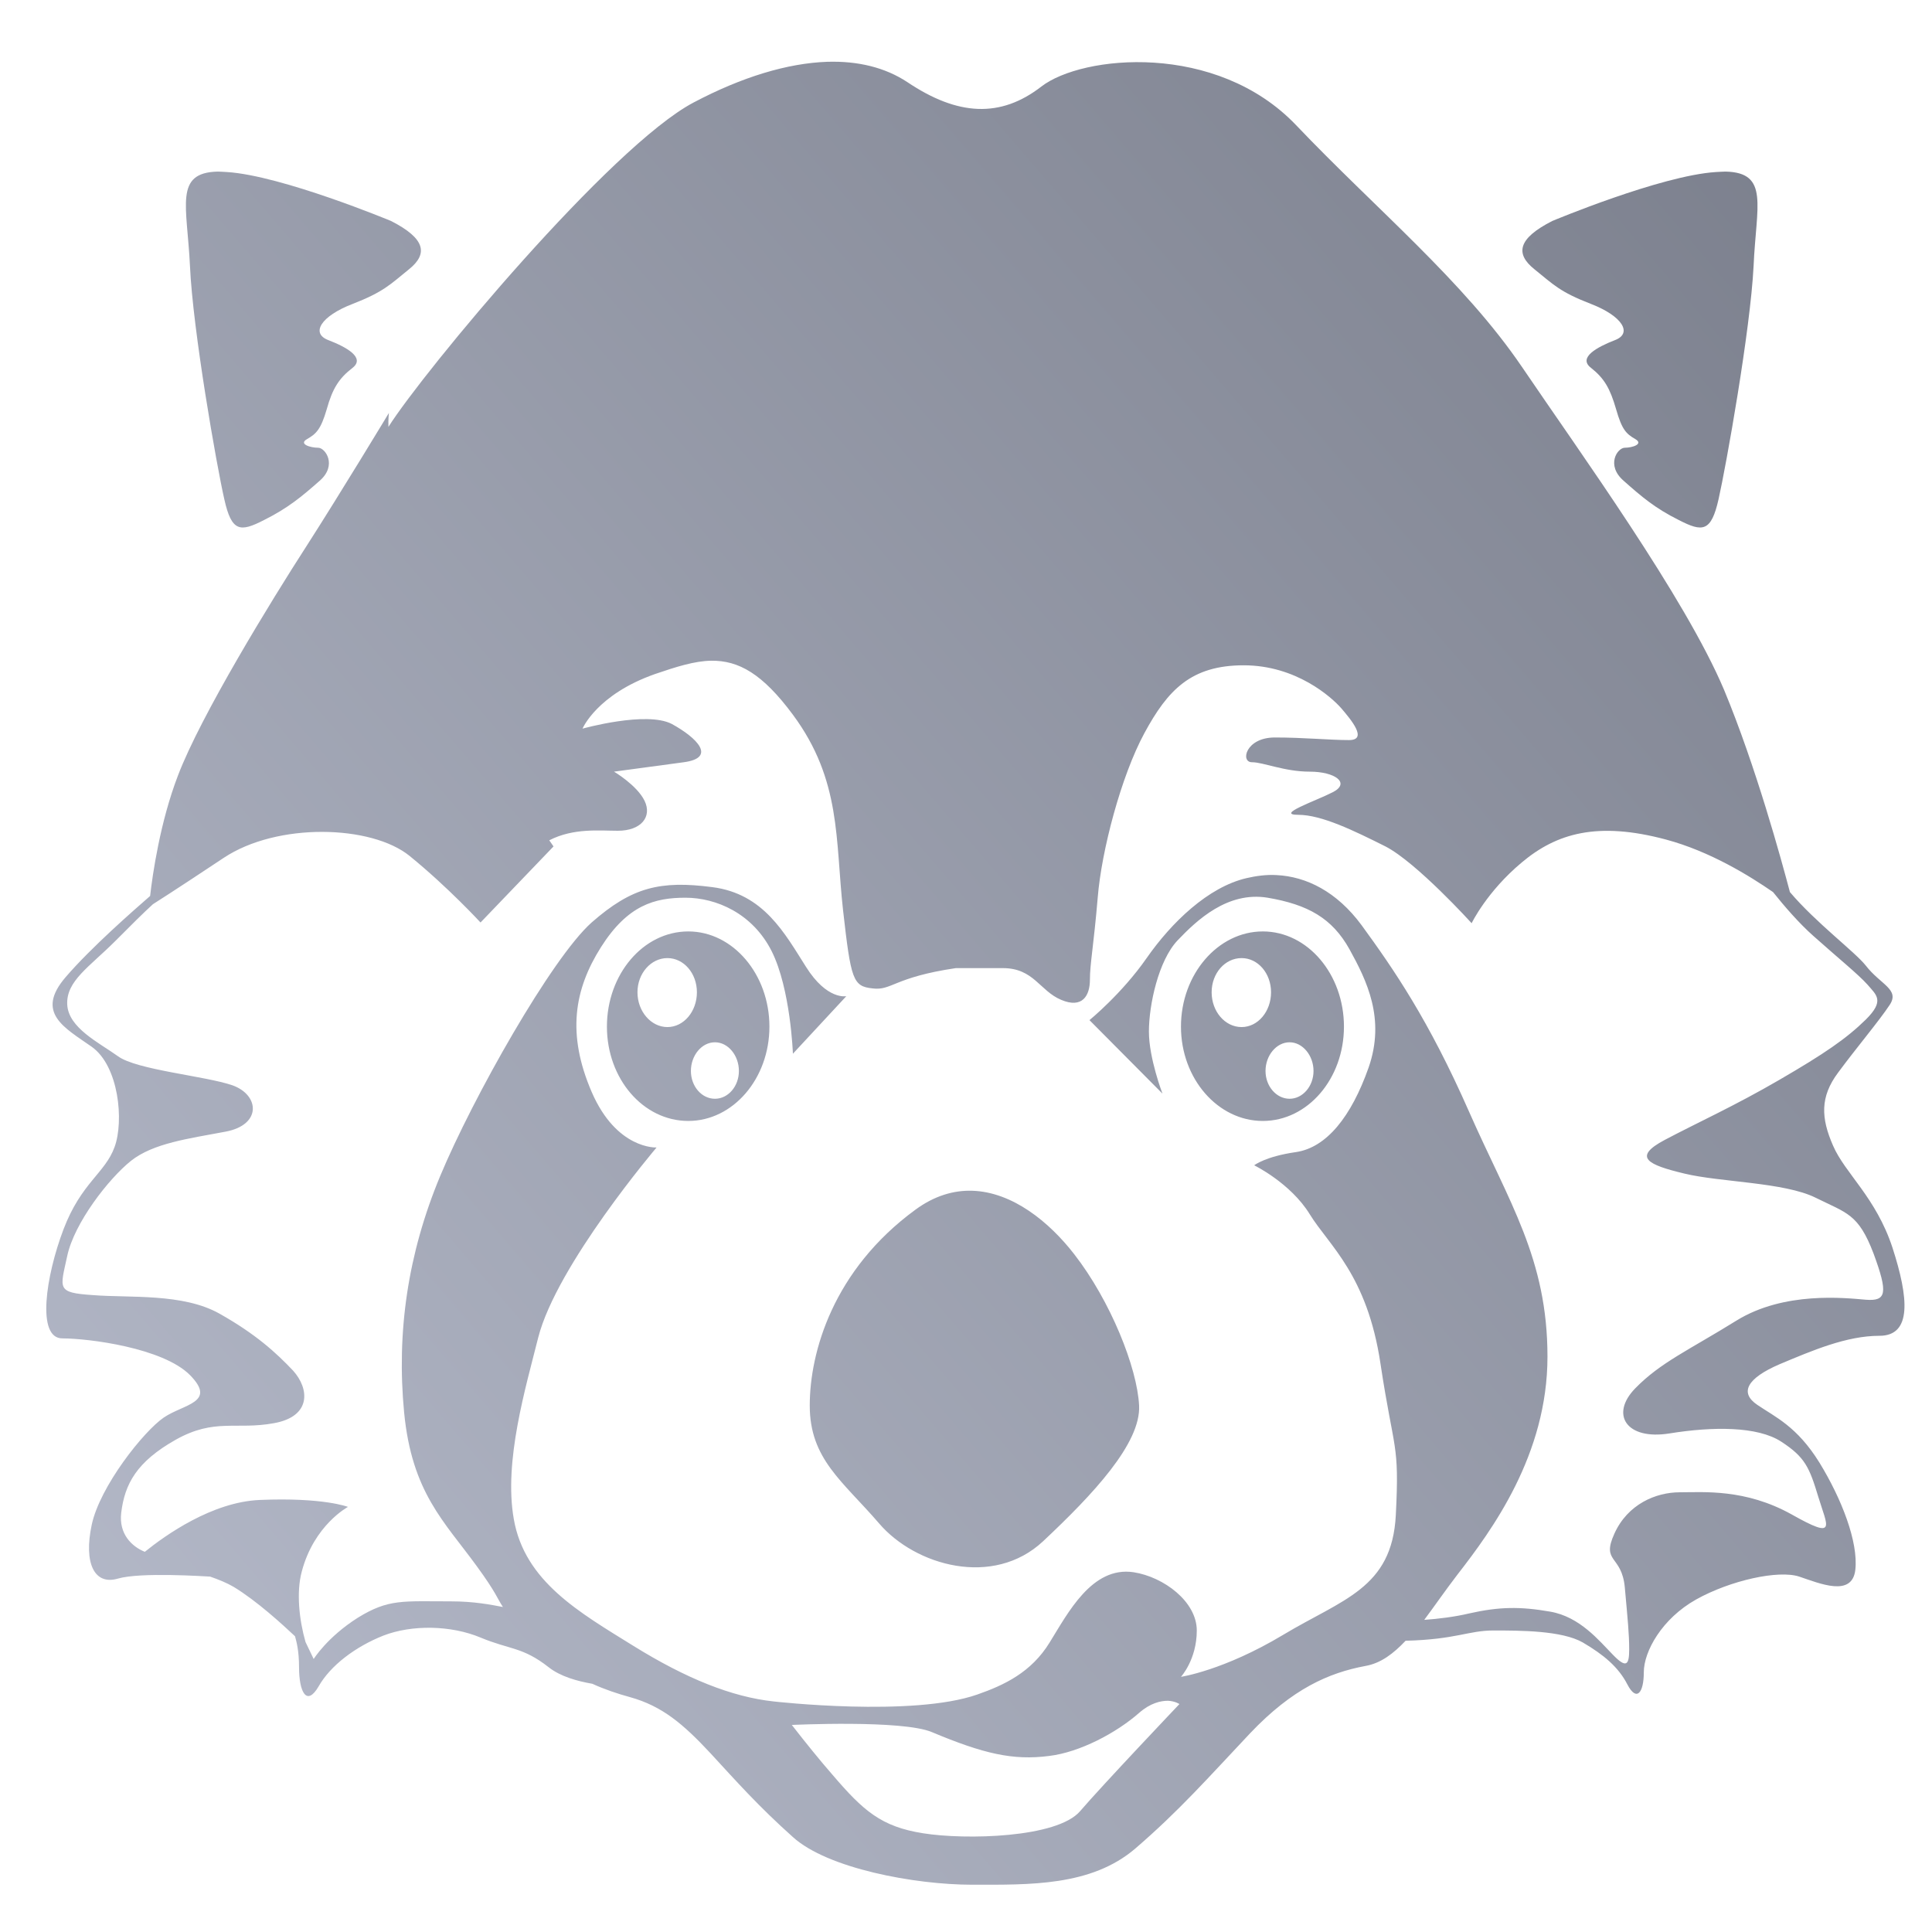 <svg xmlns="http://www.w3.org/2000/svg" xmlns:xlink="http://www.w3.org/1999/xlink" width="64" height="64" viewBox="0 0 64 64" version="1.1"><defs><linearGradient id="linear0" gradientUnits="userSpaceOnUse" x1="0" y1="128" x2="128" y2="0" gradientTransform="matrix(0.578,0,0,0.672,-4.674,-10.759)"><stop offset="0" style="stop-color:#c1c6d6;stop-opacity:1;"/><stop offset="1" style="stop-color:#6f7380;stop-opacity:1;"/></linearGradient></defs><g id="surface1"><path style=" stroke:none;fill-rule:nonzero;fill:url(#linear0);" d="M 27.402 2.047 C 26.082 2.094 24.574 2.551 22.977 3.395 C 20.234 4.84 14.039 12.289 12.867 14.141 C 12.859 13.867 12.883 13.68 12.883 13.68 C 12.883 13.68 11.277 16.34 10.141 18.109 C 8.996 19.883 6.652 23.699 5.895 25.691 C 5.305 27.227 5.055 28.957 4.973 29.68 C 4.441 30.145 3.02 31.383 2.176 32.367 C 1.156 33.551 2.137 34.043 3.039 34.676 C 3.938 35.316 4.109 37.133 3.797 37.992 C 3.484 38.863 2.691 39.176 2.102 40.727 C 1.516 42.273 1.203 44.336 2.066 44.336 C 2.926 44.336 5.391 44.645 6.293 45.551 C 7.191 46.465 6.09 46.508 5.426 46.957 C 4.758 47.414 3.312 49.234 3.039 50.508 C 2.766 51.781 3.125 52.523 3.906 52.293 C 4.66 52.074 6.777 52.219 6.961 52.227 C 7.242 52.324 7.52 52.438 7.738 52.566 C 8.516 53.039 9.348 53.805 9.773 54.203 C 9.82 54.379 9.906 54.672 9.906 55.23 C 9.906 56.051 10.16 56.543 10.555 55.863 C 10.945 55.176 11.766 54.551 12.703 54.18 C 13.645 53.816 14.938 53.836 15.918 54.246 C 16.891 54.652 17.312 54.551 18.176 55.23 C 18.562 55.535 19.121 55.691 19.621 55.777 C 20.031 55.965 20.465 56.109 20.867 56.219 C 21.938 56.516 22.633 57.113 23.52 58.062 C 24.406 59.023 25.121 59.832 26.266 60.855 C 27.41 61.895 30.301 62.434 32.207 62.434 C 34.105 62.434 36.141 62.488 37.605 61.238 C 39.066 59.98 40.02 58.891 41.414 57.414 C 42.812 55.941 44.02 55.414 45.227 55.188 C 45.742 55.098 46.156 54.781 46.562 54.352 C 48.238 54.309 48.645 54.012 49.469 54.012 C 50.355 54.012 51.742 54.012 52.434 54.41 C 53.125 54.816 53.613 55.223 53.91 55.801 C 54.211 56.379 54.453 56.086 54.453 55.398 C 54.453 54.707 55.051 53.621 56.188 52.984 C 57.32 52.352 58.914 52 59.602 52.227 C 60.289 52.457 61.359 52.918 61.461 51.996 C 61.559 51.078 61.012 49.66 60.27 48.449 C 59.527 47.25 58.805 46.941 58.215 46.539 C 57.617 46.137 57.863 45.66 58.953 45.191 C 60.035 44.738 61.168 44.25 62.258 44.25 C 63.34 44.25 63.23 42.996 62.691 41.332 C 62.145 39.668 61.117 38.867 60.723 37.953 C 60.32 37.035 60.289 36.336 60.887 35.535 C 61.477 34.734 62.254 33.812 62.598 33.289 C 62.941 32.773 62.297 32.621 61.805 31.984 C 61.438 31.523 60.156 30.57 59.293 29.551 C 59.008 28.473 58.16 25.371 57.113 22.855 C 55.816 19.785 52.34 14.992 50.41 12.145 C 48.477 9.305 45.574 6.918 42.934 4.145 C 40.293 1.379 35.852 1.82 34.496 2.867 C 33.145 3.914 31.73 3.844 30.055 2.719 C 29.32 2.234 28.422 2.016 27.402 2.047 Z M 7.211 5.684 C 5.762 5.719 6.199 6.816 6.293 8.809 C 6.387 10.938 7.18 15.445 7.43 16.535 C 7.672 17.625 7.957 17.633 8.746 17.227 C 9.539 16.832 9.996 16.449 10.59 15.926 C 11.18 15.41 10.777 14.832 10.539 14.832 C 10.285 14.832 9.875 14.711 10.176 14.543 C 10.469 14.371 10.625 14.238 10.824 13.555 C 11.016 12.867 11.227 12.535 11.676 12.188 C 12.113 11.848 11.473 11.496 10.875 11.266 C 10.281 11.039 10.637 10.469 11.676 10.07 C 12.707 9.668 12.914 9.434 13.551 8.918 C 14.191 8.402 14.086 7.898 12.953 7.32 C 12.953 7.32 9.34 5.816 7.52 5.699 C 7.406 5.695 7.305 5.684 7.211 5.684 Z M 57.164 5.684 C 57.066 5.684 56.949 5.695 56.84 5.699 C 55.012 5.816 51.422 7.32 51.422 7.32 C 50.285 7.898 50.184 8.402 50.828 8.918 C 51.469 9.434 51.668 9.668 52.707 10.07 C 53.738 10.469 54.09 11.039 53.5 11.266 C 52.906 11.496 52.258 11.848 52.707 12.188 C 53.145 12.535 53.336 12.867 53.535 13.555 C 53.73 14.238 53.871 14.371 54.168 14.543 C 54.461 14.711 54.07 14.832 53.824 14.832 C 53.578 14.832 53.191 15.41 53.785 15.926 C 54.375 16.449 54.82 16.832 55.613 17.227 C 56.402 17.633 56.684 17.625 56.93 16.535 C 57.176 15.445 57.984 10.938 58.09 8.809 C 58.176 6.816 58.617 5.719 57.164 5.684 Z M 23.555 21.887 C 24.469 21.875 25.258 22.316 26.266 23.676 C 27.875 25.848 27.668 27.82 27.926 30.141 C 28.188 32.465 28.254 32.672 28.902 32.742 C 29.543 32.824 29.602 32.375 31.664 32.07 L 33.219 32.07 C 34.246 32.07 34.441 32.824 35.152 33.121 C 35.859 33.422 36.105 32.977 36.105 32.453 C 36.105 31.926 36.23 31.316 36.363 29.738 C 36.488 28.176 37.141 25.703 37.91 24.285 C 38.684 22.855 39.457 22.039 41.199 22.039 C 42.938 22.039 44.109 23.094 44.434 23.465 C 44.754 23.84 45.324 24.516 44.688 24.516 C 44.039 24.516 43.195 24.43 42.23 24.43 C 41.262 24.43 41.082 25.25 41.473 25.25 C 41.852 25.25 42.547 25.562 43.387 25.562 C 44.223 25.562 44.738 25.934 44.16 26.238 C 43.582 26.535 42.23 26.992 43.008 26.992 C 43.781 26.992 44.859 27.52 45.895 28.039 C 46.926 28.57 48.75 30.582 48.75 30.582 C 48.75 30.582 49.25 29.539 50.41 28.57 C 51.566 27.598 52.922 27.207 55.18 27.809 C 56.656 28.203 57.969 29.023 58.734 29.551 C 59.109 30.02 59.59 30.578 60.07 31.004 C 60.906 31.75 61.559 32.277 61.863 32.617 C 62.156 32.961 62.445 33.145 61.805 33.777 C 61.164 34.406 60.434 34.906 58.953 35.766 C 57.473 36.629 56.223 37.191 55.145 37.762 C 54.055 38.34 54.605 38.59 55.793 38.875 C 56.977 39.164 59.105 39.16 60.145 39.676 C 61.18 40.191 61.559 40.203 62.062 41.52 C 62.551 42.844 62.492 43.109 61.805 43.055 C 61.117 42.996 59.102 42.77 57.523 43.746 C 55.949 44.723 55.004 45.133 54.168 45.992 C 53.328 46.855 53.875 47.715 55.305 47.484 C 56.734 47.254 58.219 47.242 59.008 47.758 C 59.797 48.273 59.938 48.609 60.234 49.586 C 60.527 50.559 60.879 51.031 59.352 50.168 C 57.816 49.312 56.438 49.434 55.645 49.434 C 54.855 49.434 53.922 49.824 53.48 50.801 C 53.035 51.777 53.723 51.496 53.824 52.586 C 53.922 53.676 53.969 54.125 53.969 54.641 C 53.969 55.164 53.871 55.273 53.426 54.812 C 52.977 54.355 52.336 53.555 51.348 53.387 C 50.363 53.215 49.664 53.223 48.676 53.445 C 48.191 53.562 47.625 53.629 47.18 53.66 C 47.516 53.211 47.867 52.699 48.277 52.164 C 49.422 50.691 51.262 48.191 51.262 44.941 C 51.262 41.695 49.992 39.84 48.66 36.816 C 47.328 33.793 46.176 32.117 45.102 30.645 C 44.285 29.539 43.277 29.035 42.281 28.988 C 41.945 28.969 41.609 29.016 41.289 29.09 C 40.02 29.387 38.809 30.555 37.984 31.738 C 37.16 32.922 36.09 33.793 36.09 33.793 L 38.508 36.227 C 38.508 36.227 38.059 35.055 38.059 34.172 C 38.059 33.289 38.375 31.816 39.012 31.148 C 39.645 30.484 40.664 29.52 41.992 29.738 C 43.324 29.965 44.129 30.414 44.703 31.445 C 45.273 32.477 45.902 33.746 45.336 35.367 C 44.762 36.992 43.945 38.012 42.934 38.164 C 41.914 38.309 41.547 38.602 41.547 38.602 C 41.547 38.602 42.75 39.188 43.387 40.223 C 44.02 41.254 45.289 42.223 45.73 45.172 C 46.176 48.125 46.363 47.758 46.238 50.191 C 46.113 52.625 44.465 52.977 42.5 54.16 C 40.531 55.34 39.121 55.547 39.121 55.547 C 39.121 55.547 39.645 54.977 39.645 54.012 C 39.645 53.059 38.555 52.238 37.551 52.082 C 36.168 51.875 35.371 53.445 34.77 54.41 C 34.164 55.398 33.27 55.82 32.375 56.133 C 30.223 56.887 25.633 56.363 25.633 56.363 C 24.246 56.215 22.727 55.605 20.973 54.516 C 19.199 53.414 17.379 52.391 17.02 50.32 C 16.68 48.402 17.422 45.938 17.828 44.312 C 18.441 41.902 21.75 38.012 21.75 38.012 C 21.75 38.012 20.426 38.086 19.598 36.168 C 18.773 34.25 19.02 32.781 19.906 31.379 C 20.793 29.977 21.691 29.738 22.707 29.738 C 23.719 29.738 24.926 30.25 25.562 31.508 C 26.191 32.762 26.266 34.906 26.266 34.906 L 28.035 33 C 28.035 33 27.395 33.137 26.699 32.027 C 26 30.93 25.305 29.605 23.594 29.387 C 21.875 29.164 20.938 29.383 19.598 30.559 C 18.27 31.742 15.656 36.379 14.582 38.957 C 13.504 41.543 13.133 44.137 13.387 46.789 C 13.645 49.445 14.715 50.398 15.789 51.875 C 16.441 52.766 16.477 52.961 16.66 53.234 C 16.254 53.156 15.695 53.047 14.941 53.047 C 13.336 53.047 12.871 52.961 11.852 53.59 C 10.836 54.234 10.391 54.957 10.391 54.957 L 10.121 54.395 C 9.91 53.66 9.812 52.742 9.996 52.062 C 10.402 50.516 11.527 49.918 11.527 49.918 C 11.527 49.918 10.715 49.598 8.605 49.688 C 7.027 49.754 5.48 50.855 4.797 51.406 C 4.363 51.23 3.93 50.812 4.016 50.109 C 4.133 49.156 4.527 48.422 5.824 47.691 C 7.113 46.969 7.816 47.375 9.074 47.145 C 10.324 46.922 10.25 46 9.707 45.402 C 9.152 44.816 8.477 44.195 7.27 43.516 C 6.055 42.832 4.289 43 3.078 42.902 C 1.859 42.82 1.992 42.699 2.227 41.605 C 2.461 40.512 3.594 39.051 4.34 38.453 C 5.082 37.867 6.25 37.719 7.469 37.488 C 8.672 37.266 8.602 36.277 7.703 35.953 C 6.801 35.641 4.527 35.445 3.906 34.988 C 3.281 34.539 2.262 34.051 2.227 33.273 C 2.191 32.496 2.957 32.035 3.82 31.172 C 4.363 30.625 4.762 30.23 5.066 29.953 C 5.133 29.91 5.723 29.539 7.41 28.418 C 9.184 27.238 12.301 27.324 13.57 28.355 C 14.84 29.387 15.918 30.559 15.918 30.559 L 18.336 28.039 C 18.336 28.039 18.211 27.863 18.195 27.836 C 19 27.422 19.867 27.52 20.465 27.52 C 21.238 27.52 21.609 27.059 21.352 26.527 C 21.098 26.008 20.34 25.562 20.34 25.562 C 20.34 25.562 21.559 25.398 22.652 25.25 C 23.746 25.102 23.09 24.441 22.258 23.984 C 21.418 23.543 19.297 24.137 19.297 24.137 C 19.297 24.137 19.766 23.008 21.699 22.328 C 22.418 22.082 23.008 21.898 23.555 21.887 Z M 22.801 30.855 C 21.305 30.855 20.105 32.277 20.105 34.008 C 20.105 35.734 21.305 37.133 22.801 37.133 C 24.281 37.133 25.488 35.734 25.488 34.008 C 25.488 32.277 24.281 30.855 22.801 30.855 Z M 41.832 30.855 C 40.344 30.855 39.121 32.277 39.121 34.008 C 39.121 35.734 40.344 37.133 41.832 37.133 C 43.32 37.133 44.52 35.734 44.52 34.008 C 44.52 32.277 43.32 30.855 41.832 30.855 Z M 22.109 31.738 C 22.652 31.738 23.086 32.242 23.086 32.871 C 23.086 33.504 22.652 34.023 22.109 34.023 C 21.566 34.023 21.117 33.504 21.117 32.871 C 21.117 32.242 21.566 31.738 22.109 31.738 Z M 41.129 31.738 C 41.672 31.738 42.105 32.242 42.105 32.871 C 42.105 33.504 41.672 34.023 41.129 34.023 C 40.578 34.023 40.137 33.504 40.137 32.871 C 40.137 32.242 40.578 31.738 41.129 31.738 Z M 23.684 34.527 C 24.121 34.527 24.477 34.965 24.477 35.477 C 24.477 35.984 24.121 36.398 23.684 36.398 C 23.242 36.398 22.887 35.984 22.887 35.477 C 22.887 34.965 23.242 34.527 23.684 34.527 Z M 42.719 34.527 C 43.152 34.527 43.512 34.965 43.512 35.477 C 43.512 35.984 43.152 36.398 42.719 36.398 C 42.281 36.398 41.922 35.984 41.922 35.477 C 41.922 34.965 42.281 34.527 42.719 34.527 Z M 32.207 39.445 C 31.594 39.426 30.957 39.609 30.328 40.07 C 27.598 42.066 26.824 44.793 26.824 46.559 C 26.824 48.336 27.914 49.062 29.121 50.465 C 30.32 51.867 32.902 52.602 34.555 51.055 C 36.203 49.508 37.797 47.812 37.734 46.559 C 37.672 45.309 36.789 43.094 35.582 41.543 C 34.754 40.477 33.543 39.488 32.207 39.445 Z M 38.691 56.34 C 38.93 56.352 39.07 56.449 39.07 56.449 C 39.07 56.449 36.539 59.113 35.781 59.996 C 35.02 60.887 31.977 60.953 30.582 60.73 C 29.188 60.512 28.594 59.98 27.582 58.797 C 27.168 58.324 26.688 57.73 26.23 57.141 C 26.23 57.141 29.895 56.965 30.871 57.379 C 32.578 58.094 33.555 58.324 34.754 58.168 C 35.766 58.047 36.973 57.41 37.734 56.742 C 38.109 56.414 38.449 56.34 38.691 56.34 Z M 38.691 56.34 "/></g></svg>
